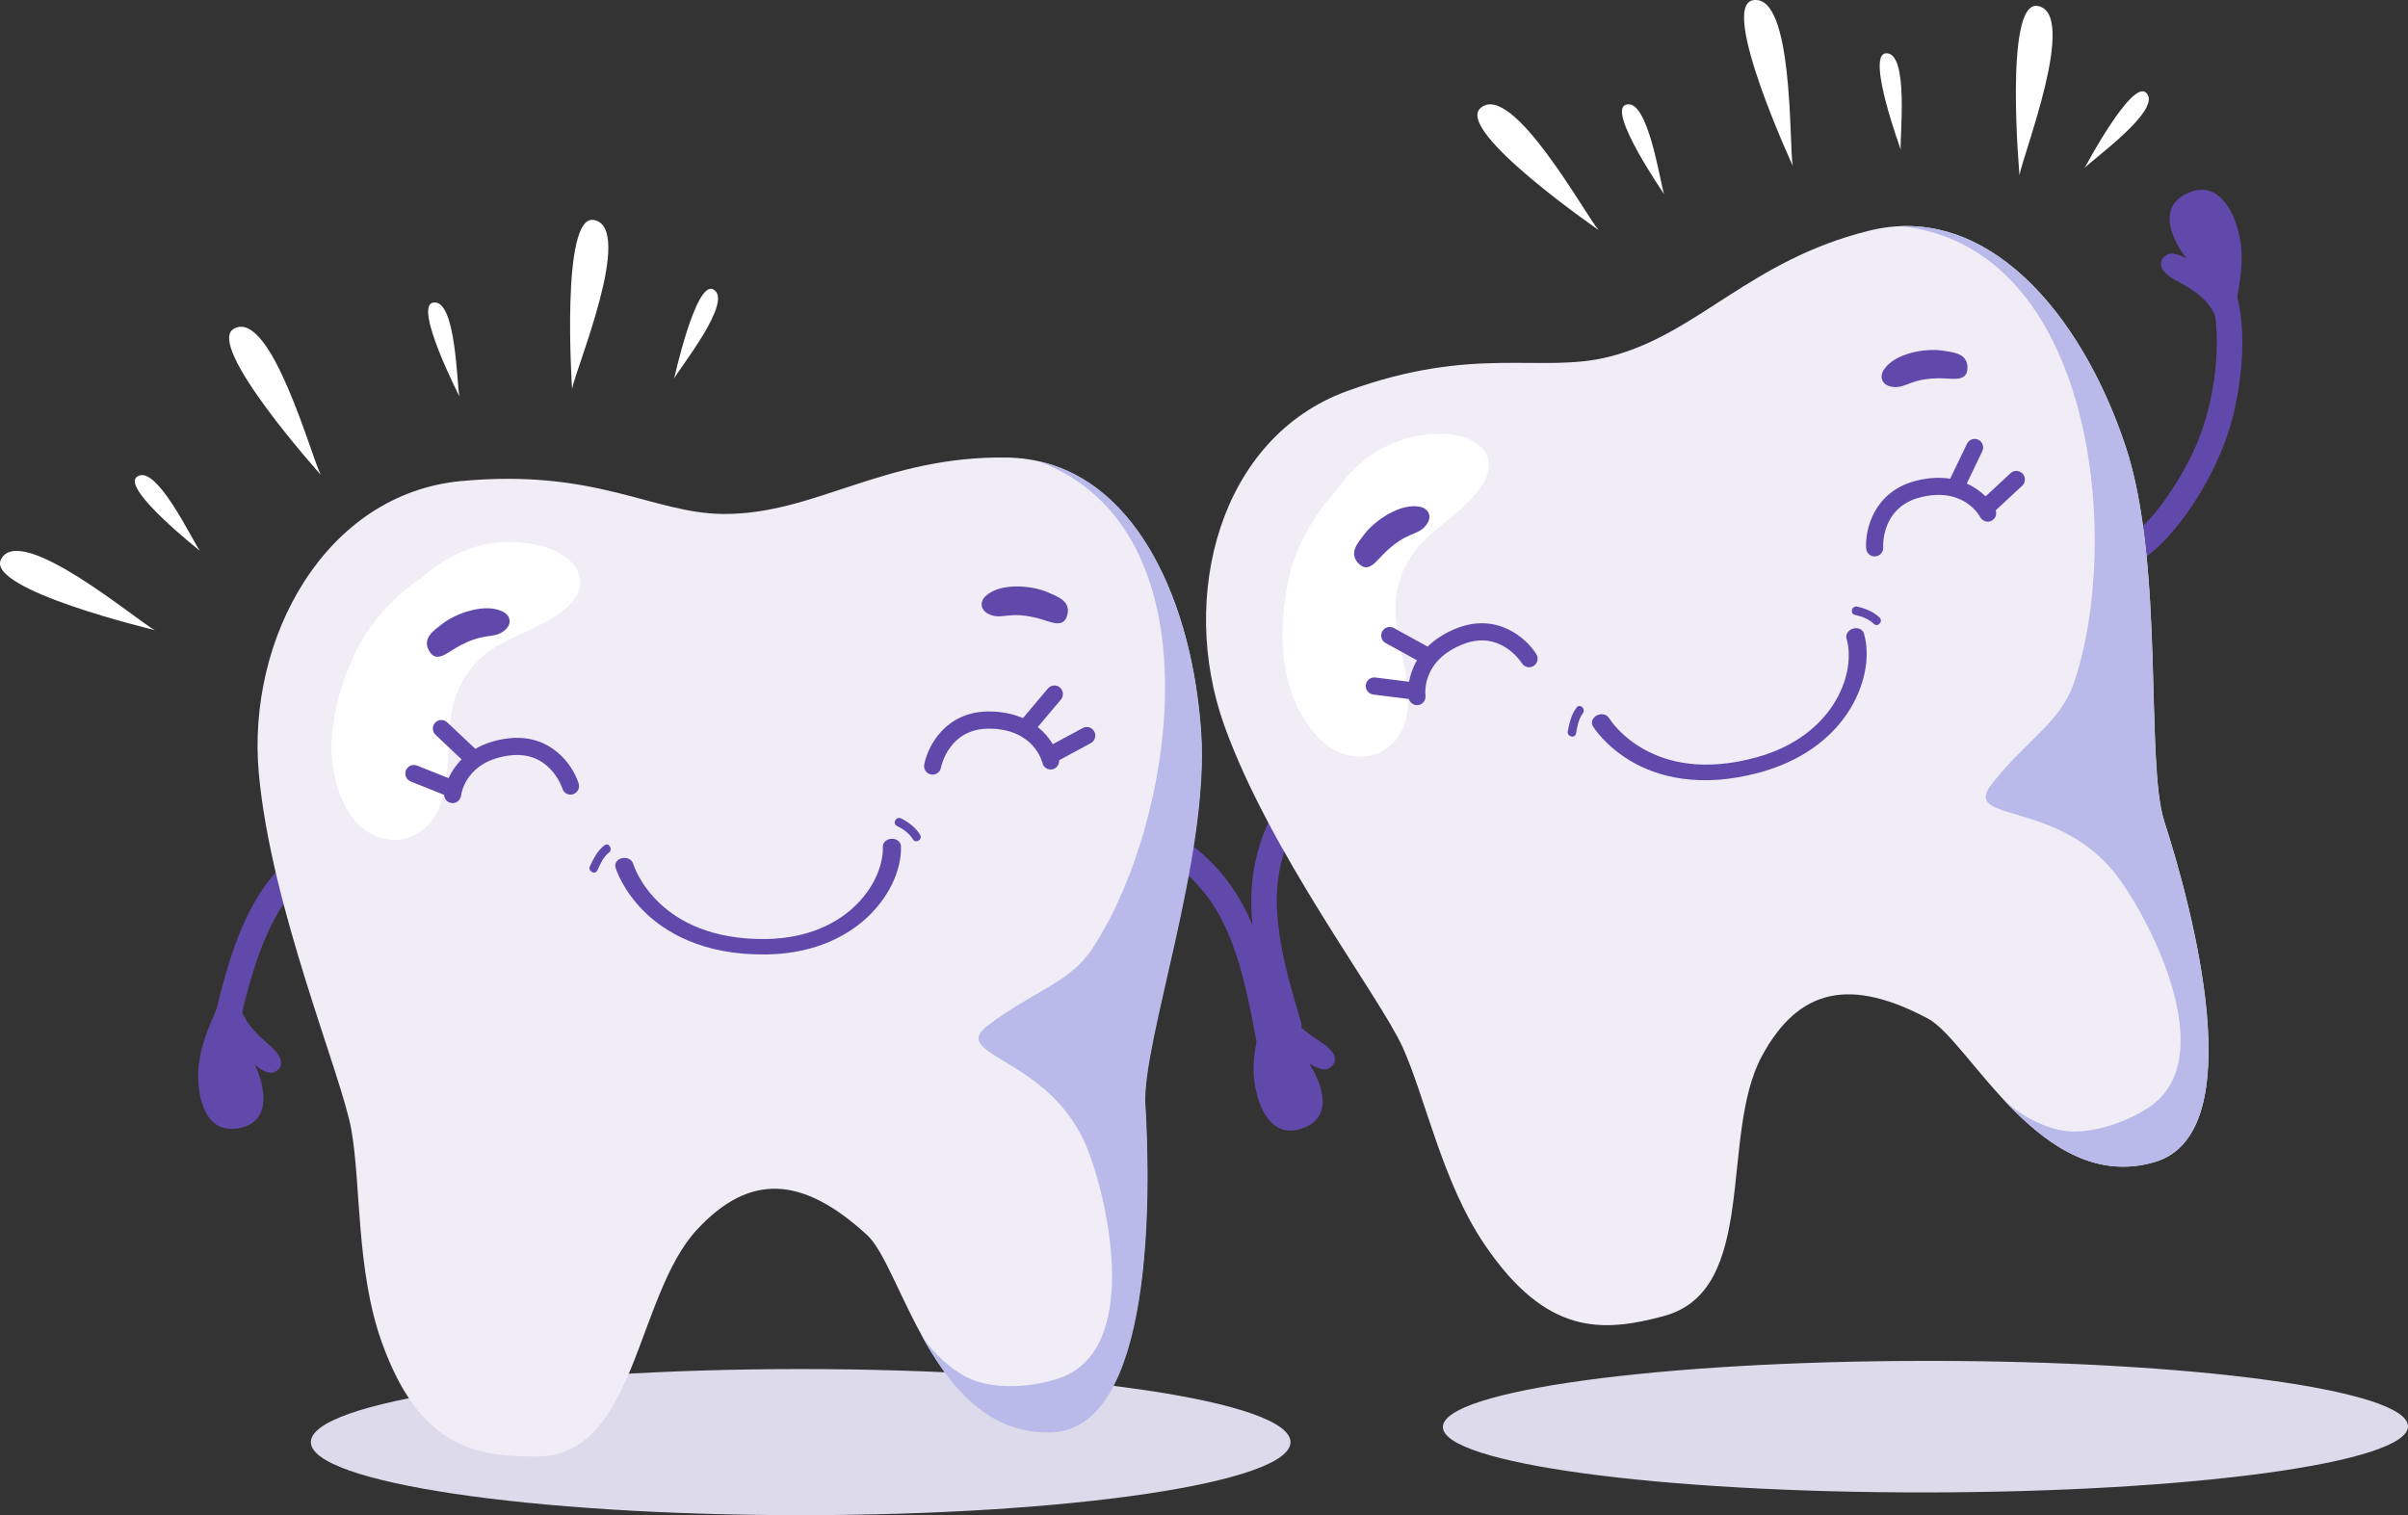 <svg width="205" height="129" viewBox="0 0 205 129" fill="none" xmlns="http://www.w3.org/2000/svg">
<rect x="0" y="0" width="205" height="129" fill="#333333" stroke="none"/>
<g clip-path="url(#clip0_358_64130)">
<path d="M68.165 129C91.195 129 109.864 126.215 109.864 122.78C109.864 119.345 91.195 116.56 68.165 116.56C45.135 116.56 26.465 119.345 26.465 122.78C26.465 126.215 45.135 129 68.165 129Z" fill="#DDDAEB"/>
<path d="M205.001 121.435C205.003 124.526 186.613 127.046 163.923 127.064C141.235 127.082 122.84 124.588 122.836 121.494C122.836 118.403 141.226 115.883 163.914 115.865C186.602 115.848 204.996 118.341 204.998 121.435H205.001Z" fill="#DDDAEB"/>
<path d="M180.523 48.641C182.768 47.763 184.502 45.96 185.916 44.053C187.272 42.225 188.425 40.139 189.268 38.02C190.135 35.841 190.604 33.464 190.81 31.132C191.022 28.733 190.891 26.248 190.07 23.97C189.59 22.64 187.615 23.564 188.093 24.883C188.782 26.792 188.804 28.913 188.647 30.916C188.482 33.017 188.036 35.103 187.302 37.076C186.599 38.966 185.555 40.767 184.41 42.416C183.186 44.18 181.653 45.856 179.621 46.648C178.312 47.159 179.225 49.148 180.528 48.639L180.523 48.641Z" fill="#6149AB"/>
<path d="M186.308 16.414C183.641 17.562 184.83 20.288 186.127 21.999C185.5 21.675 184.561 21.253 184.075 22.074C183.628 22.83 184.622 23.54 185.213 23.858C186.685 24.649 188.13 25.498 188.699 27.202L189.838 30.316C189.72 27.191 191.046 24.296 190.81 21.194C190.639 18.954 189.271 15.137 186.308 16.414Z" fill="#6149AB"/>
<path d="M20.224 87.774C21.017 84.471 21.816 81.102 23.447 78.101C25.107 75.049 27.721 72.864 30.973 71.702C32.286 71.233 31.726 69.114 30.401 69.588C26.723 70.902 23.75 73.261 21.761 76.657C19.876 79.876 18.989 83.609 18.125 87.208C17.796 88.579 19.896 89.152 20.224 87.776V87.774Z" fill="#6149AB"/>
<path d="M20.312 96.058C23.165 95.525 22.596 92.603 21.7 90.647C22.241 91.102 23.067 91.719 23.719 91.024C24.321 90.385 23.504 89.474 22.996 89.033C21.733 87.937 20.507 86.791 20.321 85.003L19.885 81.715C19.322 84.791 17.398 87.322 16.956 90.403C16.636 92.627 17.144 96.653 20.312 96.058Z" fill="#6149AB"/>
<path d="M110.754 87.009C109.788 83.752 108.794 80.438 108.704 77.016C108.612 73.539 109.779 70.324 112.01 67.672C112.91 66.6 111.369 65.052 110.46 66.135C107.94 69.134 106.548 72.679 106.526 76.622C106.506 80.359 107.603 84.035 108.654 87.582C109.055 88.934 111.157 88.365 110.754 87.009Z" fill="#6149AB"/>
<path d="M110.817 96.089C113.57 95.163 112.606 92.35 111.452 90.537C112.05 90.912 112.952 91.41 113.502 90.632C114.01 89.913 113.077 89.126 112.512 88.76C111.111 87.849 109.74 86.886 109.311 85.139L108.431 81.942C108.295 85.067 106.736 87.843 106.721 90.954C106.71 93.201 107.763 97.119 110.82 96.089H110.817Z" fill="#6149AB"/>
<path d="M106.927 88.442C106.292 85.106 105.657 81.702 104.17 78.624C102.659 75.495 100.152 73.184 96.96 71.866C95.672 71.334 96.331 69.244 97.632 69.782C101.242 71.272 104.1 73.773 105.924 77.261C107.653 80.569 108.361 84.339 109.05 87.975C109.313 89.36 107.189 89.831 106.924 88.442H106.927Z" fill="#6149AB"/>
<path d="M45.731 124.006C40.389 124.032 35.692 123.159 32.511 114.3C30.321 108.201 30.739 100.913 29.918 96.224C29.097 91.534 23.074 77.345 22.032 65.822C20.989 54.299 27.709 42.048 39.244 40.959C50.778 39.87 55.575 43.722 61.584 43.759C69.38 43.808 75.189 38.816 85.677 38.953C95.915 39.087 101.396 50.226 102.232 62.228C102.97 72.834 97.157 88.683 97.483 93.99C97.958 101.758 98.16 121.563 89.491 121.849C79.468 122.18 76.799 107.881 73.819 105.149C68.351 100.14 63.856 99.818 59.341 104.684C54.108 110.324 54.185 123.96 45.731 124.004V124.006Z" fill="#F0EDF7"/>
<path d="M45.904 46.445C41.836 45.519 38.523 46.84 35.852 49.23C33.575 50.643 31.501 53.148 30.595 54.89C28.455 59.004 27.085 64.563 29.548 68.918C31.597 72.547 36.209 72.379 37.553 68.322C38.74 64.744 37.448 60.995 39.604 57.606C41.669 54.365 44.754 54.257 47.717 52.151C50.975 49.834 49.044 47.159 45.904 46.443V46.445Z" fill="white"/>
<path d="M102.262 62.323C101.502 51.41 96.954 41.135 88.428 39.274C104.061 45.129 99.963 70.254 92.978 80.787C91.042 83.706 87.944 84.388 84.119 87.291C80.589 89.97 89.573 89.889 92.669 98.043C94.515 102.907 96.991 115.012 90.177 117.342C87.944 118.108 84.822 118.319 82.707 117.444C81.351 116.882 79.447 115.36 78.332 113.484C80.675 117.825 83.968 122.132 89.521 121.949C98.189 121.662 97.987 101.857 97.512 94.089C97.188 88.782 103.002 72.931 102.262 62.327V62.323Z" fill="#B9BAEA"/>
<path d="M65.56 81.252C65.448 81.257 65.337 81.259 65.223 81.261C59.786 81.334 56.59 79.327 54.866 77.632C52.996 75.795 52.425 73.943 52.401 73.865C52.296 73.515 52.545 73.153 52.957 73.061C53.371 72.968 53.789 73.175 53.896 73.524C53.98 73.795 56.016 80.068 65.216 79.947C68.921 79.894 71.242 78.516 72.538 77.365C74.539 75.588 75.203 73.475 75.159 72.093C75.148 71.729 75.483 71.425 75.91 71.411C76.337 71.398 76.692 71.68 76.703 72.042C76.77 74.148 75.601 76.534 73.648 78.269C72.188 79.567 69.609 81.12 65.562 81.254L65.56 81.252Z" fill="#6149AB"/>
<path d="M89.222 50.436C87.893 49.849 85.221 49.574 83.934 50.725C83.397 51.203 83.4 51.984 84.313 52.345C85.416 52.769 85.937 51.955 88.578 52.7C89.491 52.958 90.616 53.565 90.884 52.268C91.111 51.166 90.056 50.802 89.219 50.434L89.222 50.436Z" fill="#6149AB"/>
<path d="M37.638 53.126C38.783 52.226 41.301 51.294 42.832 52.085C43.469 52.416 43.659 53.172 42.862 53.75C41.897 54.436 41.194 53.776 38.816 55.159C37.995 55.637 37.056 56.504 36.478 55.318C35.985 54.306 36.918 53.69 37.638 53.126Z" fill="#6149AB"/>
<path d="M49.262 66.708C48.789 65.185 46.925 62.422 43.247 62.867C42.117 63.004 41.204 63.33 40.468 63.758L38.069 61.496C37.778 61.22 37.318 61.236 37.044 61.529C36.77 61.824 36.786 62.285 37.077 62.561L39.299 64.655C38.787 65.167 38.428 65.725 38.189 66.252L35.498 65.178C35.126 65.03 34.703 65.213 34.557 65.588C34.41 65.963 34.592 66.388 34.964 66.536L37.808 67.672C37.819 68.029 38.086 68.331 38.45 68.371C38.485 68.375 38.52 68.375 38.555 68.375C38.907 68.364 39.207 68.093 39.251 67.729C39.266 67.608 39.645 64.772 43.42 64.316C46.805 63.906 47.836 67.013 47.878 67.143C47.998 67.528 48.403 67.742 48.786 67.621C49.17 67.502 49.382 67.092 49.262 66.706V66.708Z" fill="#6149AB"/>
<path d="M78.686 65.081C78.981 63.513 80.521 60.554 84.225 60.574C85.362 60.581 86.308 60.799 87.085 61.141L89.211 58.618C89.469 58.312 89.927 58.272 90.233 58.535C90.538 58.795 90.577 59.256 90.317 59.564L88.346 61.901C88.913 62.351 89.334 62.865 89.629 63.359L92.18 61.983C92.532 61.793 92.973 61.926 93.161 62.283C93.349 62.638 93.218 63.081 92.863 63.271L90.166 64.726C90.194 65.081 89.964 65.412 89.609 65.496C89.574 65.504 89.539 65.509 89.504 65.511C89.152 65.54 88.823 65.306 88.74 64.949C88.712 64.83 88.013 62.058 84.212 62.038C80.803 62.018 80.131 65.224 80.105 65.359C80.03 65.756 79.649 66.016 79.257 65.939C78.863 65.864 78.605 65.48 78.681 65.085L78.686 65.081Z" fill="#6149AB"/>
<path d="M76.361 70.318C76.851 70.556 77.438 70.973 77.719 71.458C77.955 71.863 78.568 71.475 78.332 71.07C77.99 70.483 77.3 69.967 76.705 69.676C76.284 69.471 75.938 70.115 76.359 70.318H76.361Z" fill="#6149AB"/>
<path d="M51.454 71.971C50.878 72.417 50.521 73.1 50.221 73.751C50.024 74.176 50.661 74.525 50.858 74.099C51.099 73.579 51.375 72.948 51.839 72.591C52.207 72.307 51.824 71.685 51.454 71.974V71.971Z" fill="#6149AB"/>
<path d="M141.625 112.055C136.46 113.429 131.696 113.768 126.412 105.996C122.773 100.642 121.368 93.485 119.406 89.15C117.444 84.817 108.084 72.6 104.206 61.707C100.331 50.815 103.788 37.259 114.683 33.295C125.578 29.33 131.181 31.848 137.008 30.369C144.568 28.448 148.949 22.151 159.137 19.637C169.082 17.183 177.159 26.585 180.954 37.993C184.308 48.074 182.622 64.885 184.258 69.941C186.651 77.341 191.772 96.464 183.452 98.929C173.831 101.778 167.69 88.608 164.125 86.716C157.585 83.245 153.153 84.068 149.994 89.917C146.333 96.698 149.797 109.879 141.625 112.053V112.055Z" fill="#F0EDF7"/>
<path d="M122.497 36.922C118.328 37.052 115.449 39.166 113.459 42.154C111.604 44.097 110.22 47.045 109.778 48.961C108.732 53.483 108.788 59.209 112.255 62.806C115.143 65.802 119.563 64.477 119.857 60.21C120.115 56.447 117.932 53.144 119.178 49.32C120.369 45.662 123.331 44.778 125.674 41.993C128.251 38.928 125.718 36.825 122.499 36.924L122.497 36.922Z" fill="white"/>
<path d="M180.954 37.993C177.503 27.619 170.508 18.905 161.789 19.256C178.379 20.978 180.68 46.24 176.538 58.199C175.39 61.513 172.559 62.955 169.579 66.73C166.829 70.214 175.507 67.868 180.532 74.981C183.529 79.226 188.937 90.319 182.92 94.294C180.948 95.597 177.979 96.592 175.715 96.276C174.263 96.074 172.038 95.081 170.495 93.547C173.842 97.159 178.123 100.508 183.452 98.929C191.773 96.464 186.632 77.329 184.238 69.93C182.603 64.874 184.308 48.074 180.954 37.993Z" fill="#B9BAEA"/>
<path d="M150.185 65.661C150.078 65.692 149.971 65.723 149.861 65.754C144.617 67.195 141.022 66.06 138.931 64.854C136.663 63.546 135.649 61.899 135.607 61.829C135.417 61.516 135.57 61.103 135.947 60.909C136.323 60.715 136.781 60.81 136.971 61.121C137.118 61.361 140.65 66.922 149.528 64.481C153.102 63.496 155.007 61.575 155.974 60.133C157.47 57.906 157.588 55.695 157.201 54.367C157.1 54.019 157.347 53.637 157.757 53.518C158.166 53.397 158.58 53.582 158.681 53.928C159.272 55.95 158.731 58.554 157.273 60.728C156.18 62.356 154.072 64.508 150.187 65.659L150.185 65.661Z" fill="#6149AB"/>
<path d="M165.427 29.857C163.995 29.626 161.339 30.031 160.38 31.471C159.981 32.069 160.176 32.825 161.15 32.944C162.324 33.076 162.626 32.157 165.37 32.212C166.318 32.232 167.557 32.534 167.494 31.213C167.439 30.089 166.329 30.003 165.427 29.857Z" fill="#6149AB"/>
<path d="M116.158 45.475C117.043 44.315 119.248 42.776 120.927 43.157C121.625 43.316 122 44.002 121.372 44.76C120.607 45.669 119.762 45.208 117.805 47.146C117.128 47.816 116.434 48.895 115.58 47.889C114.853 47.034 115.602 46.202 116.158 45.475Z" fill="#6149AB"/>
<path d="M130.79 55.692C129.953 54.336 127.462 52.131 124.011 53.49C122.953 53.906 122.148 54.453 121.543 55.053L118.658 53.468C118.307 53.274 117.865 53.406 117.674 53.759C117.482 54.114 117.613 54.557 117.963 54.749L120.635 56.217C120.267 56.841 120.057 57.472 119.958 58.043L117.085 57.681C116.689 57.63 116.326 57.915 116.275 58.316C116.225 58.715 116.507 59.081 116.906 59.132L119.943 59.514C120.044 59.855 120.376 60.08 120.738 60.029C120.773 60.025 120.808 60.016 120.841 60.008C121.18 59.908 121.403 59.569 121.355 59.207C121.34 59.086 121.003 56.246 124.541 54.852C127.716 53.6 129.487 56.349 129.559 56.464C129.769 56.806 130.218 56.912 130.558 56.7C130.897 56.488 131.002 56.036 130.792 55.695L130.79 55.692Z" fill="#6149AB"/>
<path d="M158.87 46.694C158.767 45.102 159.52 41.85 163.114 40.932C164.215 40.653 165.185 40.624 166.023 40.758L167.455 37.779C167.631 37.416 168.064 37.264 168.423 37.44C168.784 37.616 168.936 38.053 168.76 38.414L167.436 41.173C168.095 41.466 168.631 41.856 169.041 42.26L171.169 40.284C171.462 40.011 171.922 40.031 172.194 40.326C172.465 40.622 172.448 41.085 172.152 41.358L169.903 43.446C170.019 43.783 169.879 44.16 169.555 44.33C169.525 44.348 169.492 44.361 169.459 44.372C169.126 44.489 168.747 44.346 168.579 44.022C168.522 43.914 167.155 41.407 163.47 42.346C160.166 43.188 160.313 46.46 160.32 46.597C160.346 47.001 160.044 47.347 159.643 47.373C159.242 47.4 158.899 47.095 158.872 46.692L158.87 46.694Z" fill="#6149AB"/>
<path d="M157.92 52.352C158.455 52.458 159.125 52.716 159.519 53.113C159.849 53.446 160.347 52.914 160.016 52.581C159.541 52.1 158.744 51.772 158.093 51.644C157.636 51.554 157.461 52.261 157.918 52.354L157.92 52.352Z" fill="#6149AB"/>
<path d="M134.221 60.234C133.774 60.81 133.599 61.562 133.47 62.267C133.385 62.728 134.09 62.907 134.173 62.444C134.276 61.879 134.387 61.2 134.749 60.735C135.033 60.367 134.51 59.862 134.221 60.234Z" fill="#6149AB"/>
<path d="M19.929 27.976C17.369 29.348 27.31 40.428 27.31 40.428C26.546 39.036 23.089 26.283 19.929 27.976Z" fill="white"/>
<path d="M36.843 25.773C35.227 26.153 39.111 33.749 39.111 33.749C38.892 32.867 38.837 25.304 36.843 25.773Z" fill="white"/>
<path d="M60.709 24.634C59.227 23.886 57.395 32.227 57.395 32.227C57.784 31.407 62.54 25.555 60.709 24.634Z" fill="white"/>
<path d="M11.647 40.602C10.337 41.627 17.018 46.892 17.018 46.892C16.453 46.185 13.265 39.336 11.647 40.602Z" fill="white"/>
<path d="M50.558 18.729C47.705 18.211 48.702 33.109 48.702 33.109C48.956 31.54 54.081 19.368 50.558 18.729Z" fill="white"/>
<path d="M0.087 47.618C-1.246 50.209 13.185 53.648 13.185 53.648C11.77 52.941 1.736 44.416 0.087 47.618Z" fill="white"/>
<path d="M149.22 0.024C146.373 0.573 152.622 14.116 152.622 14.116C152.3 12.559 152.736 -0.653 149.22 0.024Z" fill="white"/>
<path d="M160.525 4.544C158.876 4.725 161.819 12.738 161.819 12.738C161.707 11.836 162.561 4.322 160.525 4.544Z" fill="white"/>
<path d="M182.695 7.887C181.467 6.765 177.471 14.301 177.471 14.301C178.066 13.618 184.212 9.272 182.695 7.887Z" fill="white"/>
<path d="M138.388 8.926C136.838 9.517 141.675 16.533 141.675 16.533C141.342 15.688 140.304 8.198 138.388 8.926Z" fill="white"/>
<path d="M173.458 0.505C170.594 0.053 171.927 14.925 171.927 14.925C172.146 13.351 176.994 1.065 173.458 0.505Z" fill="white"/>
<path d="M126.032 9.208C123.86 11.142 136.093 19.584 136.093 19.584C135.027 18.411 128.714 6.82 126.032 9.208Z" fill="white"/>
</g>
<defs>
<clipPath id="clip0_358_64130">
<rect width="205" height="129" fill="white"/>
</clipPath>
</defs>
</svg>
